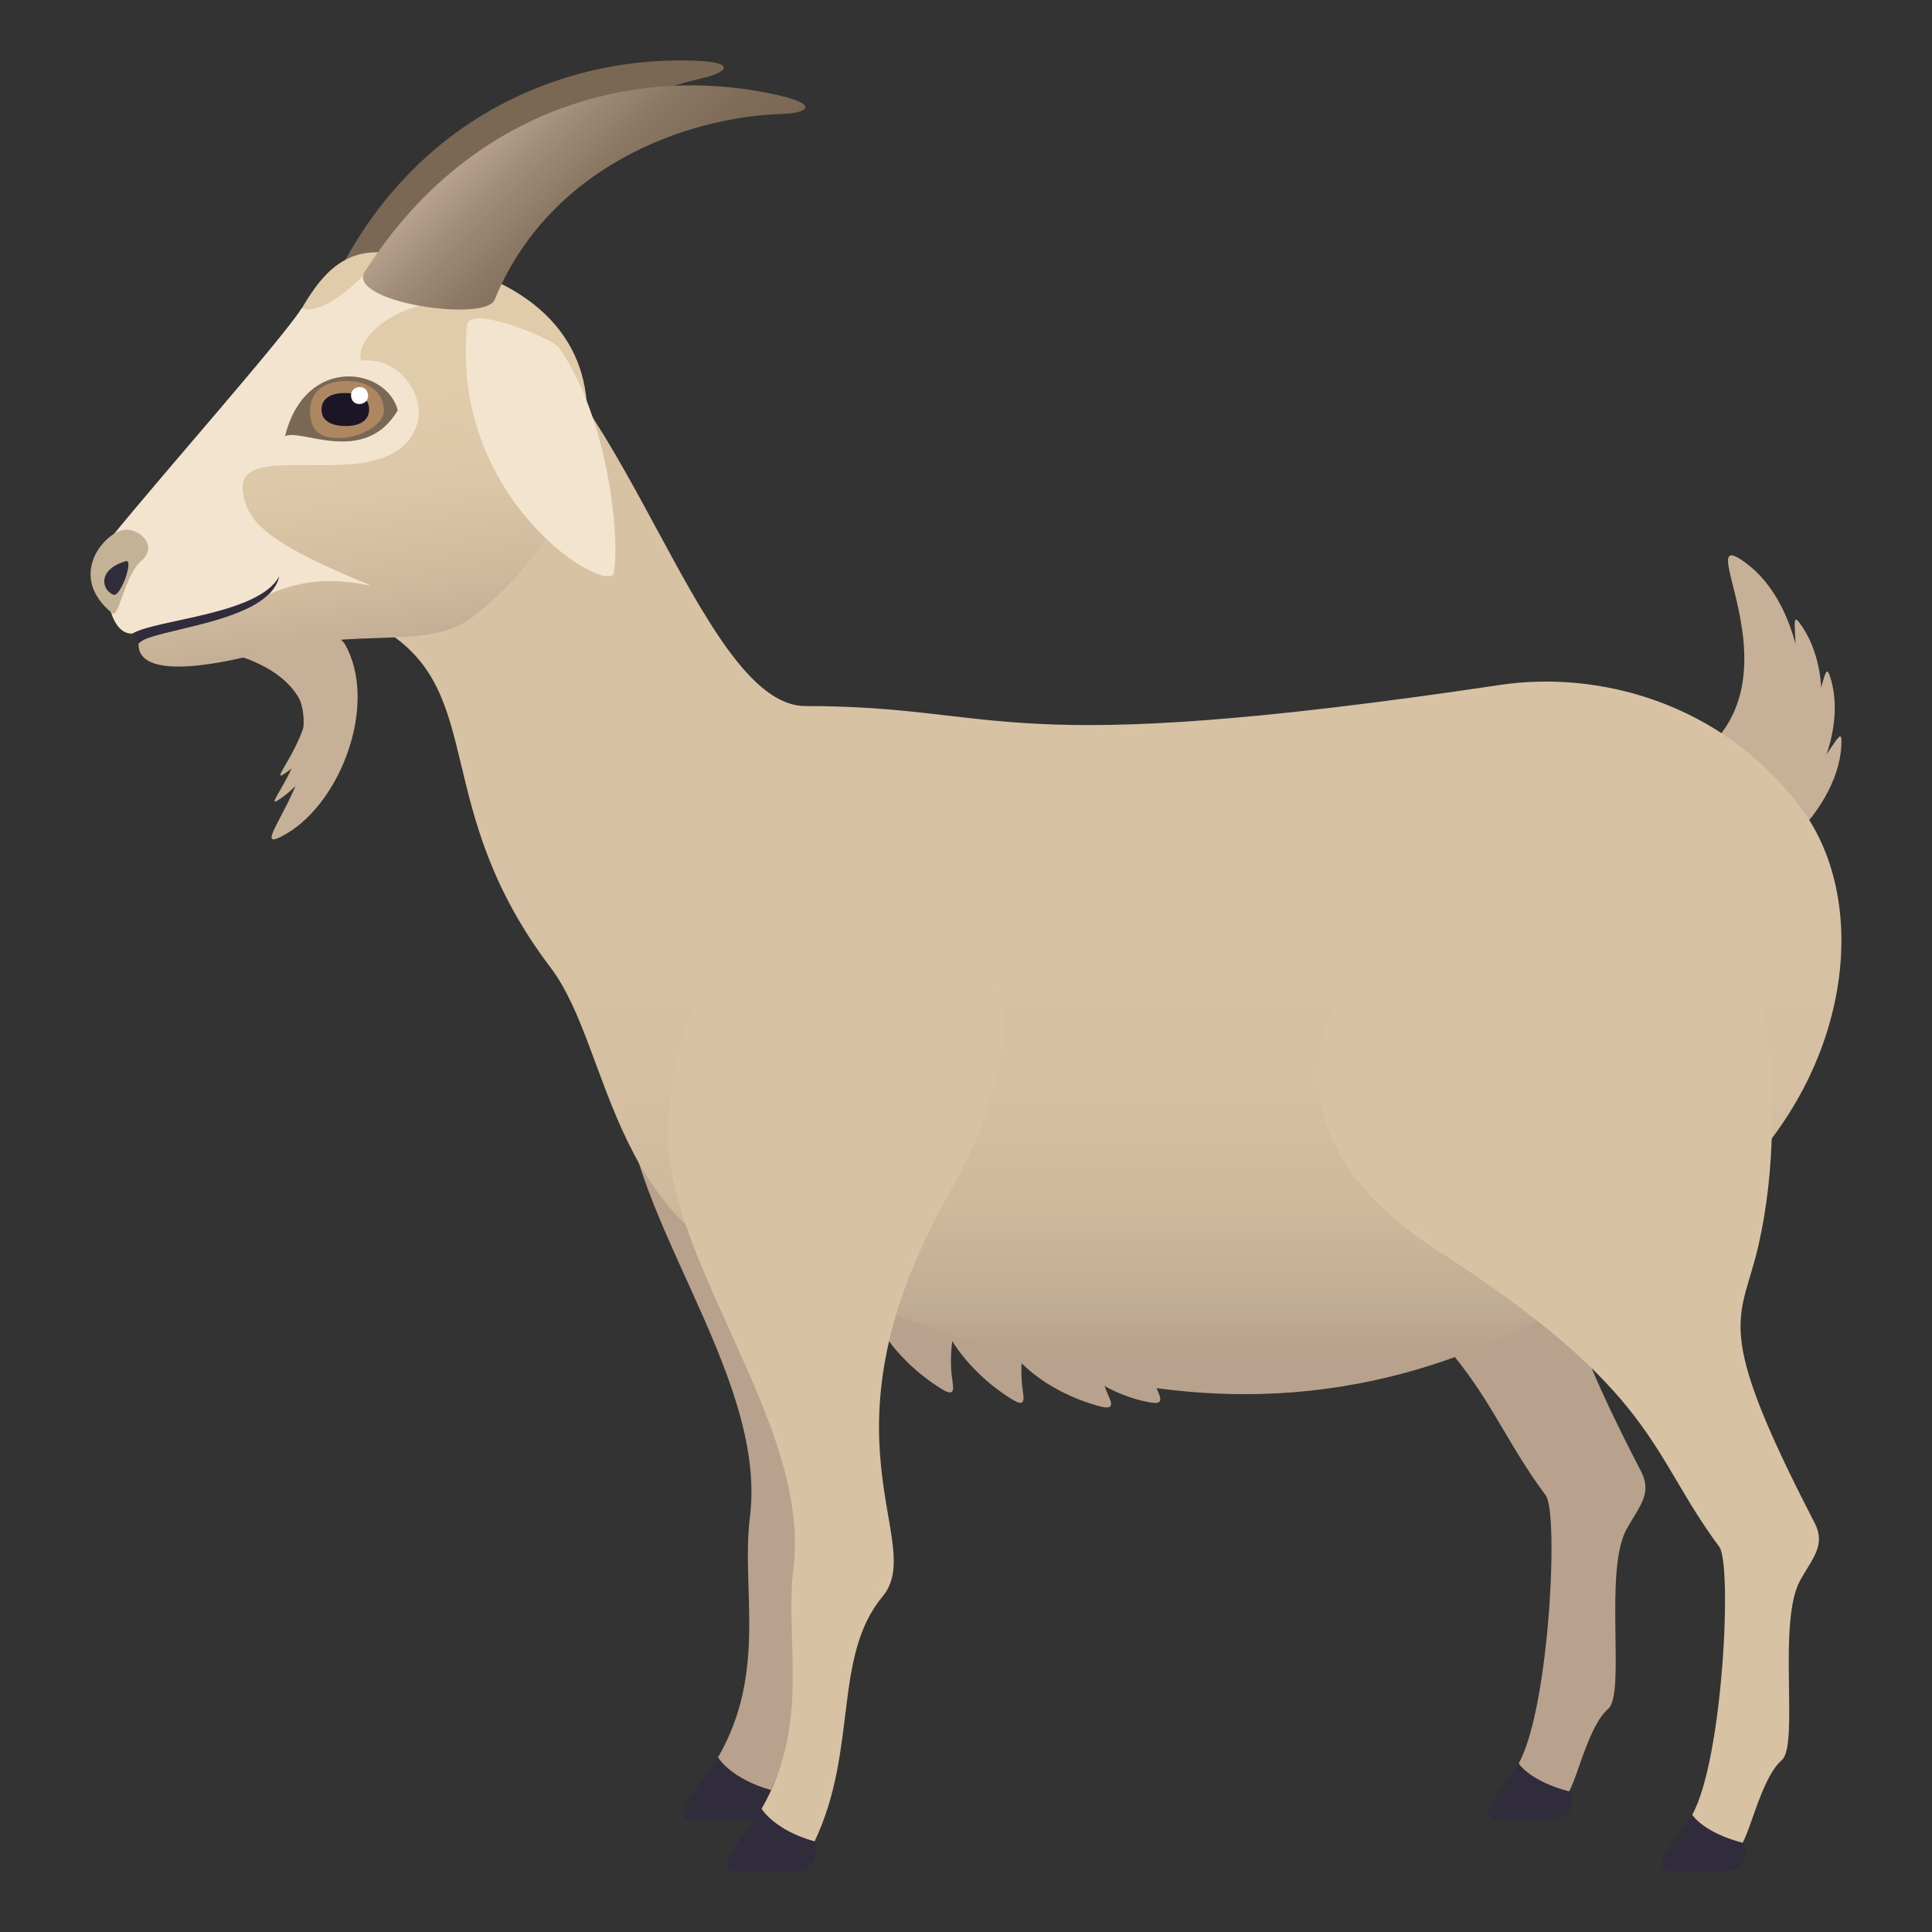 <svg xmlns="http://www.w3.org/2000/svg" xml:space="preserve" style="enable-background:new 0 0 64 64" viewBox="0 0 64 64"><rect x="0" y="0" width="64" height="64" fill="#333333" stroke="none"/><path d="M27.795 51.184c1.507-1.818-2.386-5.258 2.217-13.375 6.937-12.261-8.503-14.627-9.318-2.393-.3 4.491 4.756 9.995 4.148 14.84-.298 2.372.586 5.113-1.056 7.96.058.06.378 1.723 1.758 1.08 1.449-3.057.591-6.108 2.251-8.112z" style="fill:#b8a28d"/><path d="M23.786 58.217c-.635 1.002-1.735 2.08-.813 2.08h1.945s.889-.055.626-1c-1.339-.372-1.758-1.08-1.758-1.08z" style="fill:#302c3b"/><path d="M41.854 39.712c7.32 4.708 7.022 6.696 9.352 9.828.431.578.125 7.036-.897 8.875 0 0 .262 1.966 1.54 1.098.335-.228.702-2.283 1.427-2.908.584-.505-.16-4.576.612-5.96.402-.725.853-1.164.48-1.892-3.448-6.656-2.442-6.65-1.858-9.227 1.123-4.965-.095-10.842-1.24-13.027-2.842-5.415-21.254 5.554-9.416 13.213z" style="fill:#b8a28d"/><path d="M50.31 58.415c-.652.942-1.538 1.883-.589 1.883h1.677s.91-.054.638-.94c-1.367-.346-1.727-.943-1.727-.943z" style="fill:#302c3b"/><path d="M58.165 28.129c2.345-2.978 1.908-7.796-.308-9.461-2.454-1.844 3.839 6.272-4.94 7.59.974.754 4.486 2.838 5.248 1.871z" style="fill:#c6b198"/><path d="M58.104 27.549c2.344-1.528 2.856-5.153 1.491-6.937-.697-.909 1.812 5.737-5.557 5.297.63.777 3.182 2.217 4.066 1.64z" style="fill:#c6b198"/><path d="M56.971 28.598c2.73-.844 4.371-4.18 3.631-6.243-.38-1.055-.088 5.963-7.004 3.598.358.912 2.346 2.964 3.373 2.645z" style="fill:#c6b198"/><path d="M55.506 29.505c2.883-.07 5.533-2.814 5.494-4.985-.022-1.11-2.017 5.674-7.857 1.551.047.967 1.28 3.463 2.363 3.434z" style="fill:#c6b198"/><path d="M30.764 42.05c.156 2.31 1.773 3.673 2.668 4.248.405.265.525.238.455-.187-.1-.618-.071-1.446.22-2.409.364-1.206-3.41-2.64-3.343-1.651z" style="fill:#b8a28d"/><path d="M28.432 41.707c.155 2.31 1.774 3.673 2.668 4.247.405.267.525.238.454-.185-.099-.62-.071-1.445.22-2.41.365-1.207-3.408-2.637-3.342-1.652zm4.252 1.618c.738 2.14 2.643 2.948 3.652 3.234.455.133.567.067.389-.309-.254-.563-.438-1.35-.4-2.355.045-1.25-3.957-1.492-3.641-.57z" style="fill:#b8a28d"/><path d="M34.693 43.602c.708 2.042 2.423 2.66 3.325 2.84.41.085.506.013.342-.345-.24-.532-.422-1.288-.414-2.287.013-1.236-3.554-1.084-3.253-.209z" style="fill:#b8a28d"/><linearGradient id="a" x1="36.154" x2="36.154" y1="44.62" y2="25.82" gradientUnits="userSpaceOnUse"><stop offset="0" style="stop-color:#b8a28d"/><stop offset=".088" style="stop-color:#c2ad95"/><stop offset=".248" style="stop-color:#ceb99d"/><stop offset=".467" style="stop-color:#d5c0a3"/><stop offset="1" style="stop-color:#d7c2a4"/></linearGradient><path d="M49.689 22.69c-16.821 2.506-16.273.699-23.008.699-3.593 0-6.204-11.767-10.898-13.221-3.6-1.113-6.206 8.781-3.073 10.696 3.445 2.108 1.509 5.89 5.53 11.19 2.094 2.762 1.905 9.1 8.453 10.586 5.794 1.315 16.589 8.757 30.13-2.933 4.484-3.868 5.24-9.743 2.828-12.953-2.661-3.541-6.765-4.541-9.962-4.065z" style="fill:url(#a)"/><path d="M29.236 52.886c1.509-1.818-2.386-5.258 2.218-13.374 6.935-12.261-8.504-14.627-9.318-2.395-.3 4.491 4.755 9.994 4.146 14.841-.296 2.372.587 5.113-1.054 7.96.057.06.377 1.723 1.757 1.08 1.45-3.058.592-6.11 2.25-8.112z" style="fill:#d7c2a4"/><path d="M25.228 59.919C24.592 60.922 23.492 62 24.414 62h1.945s.89-.055.626-1.002c-1.337-.371-1.757-1.08-1.757-1.08z" style="fill:#302c3b"/><path d="M47.604 41.414c7.317 4.708 7.02 6.696 9.35 9.827.432.58.125 7.036-.897 8.876 0 0 .261 1.966 1.54 1.098.335-.227.702-2.284 1.427-2.908.584-.503-.16-4.576.612-5.96.402-.725.854-1.164.48-1.891-3.446-6.657-2.442-6.651-1.858-9.229 1.123-4.963-.095-10.841-1.24-13.026-2.843-5.415-21.254 5.553-9.414 13.213z" style="fill:#d7c2a4"/><path d="M56.057 60.117C55.405 61.06 54.52 62 55.47 62h1.677s.911-.055.638-.94c-1.367-.346-1.727-.943-1.727-.943z" style="fill:#302c3b"/><path d="M10.631 10.31c2.593-6.421 8.126-8.502 12.478-8.296 1.293.058.983.392.113.587-3.063.688-7.231 3.151-8.195 7.82-.167.813-4.841.993-4.396-.11z" style="fill:#7a6854"/><path d="M11.429 21.345c1.095 1.934-.104 5.223-1.976 6.294-2.076 1.19 3.943-4.376-1.843-6.003.826-.488 3.408-1.019 3.819-.291z" style="fill:#c6b198"/><path d="M10.84 21.285c.907 1.608-.121 4.28-1.642 5.23-.779.482 3.275-3.638-1.532-4.989.688-.403 2.832-.845 3.174-.24z" style="fill:#c6b198"/><path d="M11.031 20.424c.909 1.607-.12 4.278-1.642 5.227-.78.485 3.276-3.635-1.53-4.986.685-.406 2.83-.846 3.172-.241z" style="fill:#c6b198"/><linearGradient id="b" x1="12.727" x2="11.384" y1="23.068" y2="13.298" gradientUnits="userSpaceOnUse"><stop offset="0" style="stop-color:#b8a28d"/><stop offset=".034" style="stop-color:#bba58f"/><stop offset=".369" style="stop-color:#cfba9e"/><stop offset=".695" style="stop-color:#dcc7a8"/><stop offset="1" style="stop-color:#e0cbab"/></linearGradient><path d="M9.998 10.211c.51-.848 1.243-2.007 2.772-1.838 9.465 1.044 7.379 8.631 2.87 12.077-1.458 1.116-3.777.299-6.878 1.152-1.915.526-4.234.85-4.171-.295.384-.292.674-.35-.205-.32.053-.495 3.86-7.865 5.612-10.776z" style="fill:url(#b)"/><path d="M3.715 17.763c1.9-2.325 5.513-6.397 6.283-7.552 0 0 .652.4 2.317-1.36.67-.709 2.692 1.033 2.259 1.112-2.656.481-2.812 2.007-2.549 1.982 1.215-.117 2.12 1.2 1.771 2.167-.889 2.462-5.937.295-5.753 2.124.103 1.021.735 1.727 4.272 3.171-3.5-.74-3.778 1.315-7.93 1.58 0 0-.531.088-.748-.86-.102-.438-.518-1.636.078-2.364z" style="fill:#f2e4ce"/><path d="M4.59 21.307c-.028-.266-.204-.32-.204-.32.807-.476 4.188-.626 4.864-1.896-.326 1.55-4.196 1.727-4.66 2.216z" style="fill:#302c3b"/><path d="M4.664 18.597c-.525.455-.73 1.891-.942 1.72-1.508-1.221-.29-2.653.38-2.765.455-.075 1.192.497.562 1.045z" style="fill:#c4b296"/><path d="M4.171 18.589c.27-.078-.18 1.217-.419 1.111-.404-.17-.513-.847.42-1.111z" style="fill:#302c3b"/><linearGradient id="c" x1="16.754" x2="21.597" y1="3.824" y2="8.666" gradientUnits="userSpaceOnUse"><stop offset="0" style="stop-color:#b8a28d"/><stop offset=".223" style="stop-color:#a08c77"/><stop offset=".492" style="stop-color:#8b7864"/><stop offset=".755" style="stop-color:#7e6c58"/><stop offset="1" style="stop-color:#7a6854"/></linearGradient><path d="M12.086 8.997C15.81 3.173 21.63 2.16 25.868 3.175c1.258.303.893.572.004.602-3.136.102-7.684 1.74-9.487 6.153-.314.764-4.94.068-4.299-.933z" style="fill:url(#c)"/><path d="M15.465 10.792c-.545 5.895 4.74 8.973 4.871 8.174.198-1.203-.174-5.081-1.822-7.454-.2-.288-2.979-1.458-3.049-.72z" style="fill:#f2e4ce"/><path d="M9.443 14.449c.515-.27 2.633 1 3.733-.855-.346-1.408-3.06-1.867-3.733.855z" style="fill:#7a6854"/><path d="M11.434 12.62c-.673.008-1.19.348-1.163 1.034.023.594.304.866.977.857.673-.01 1.486-.439 1.469-.923-.027-.685-.608-.977-1.283-.967z" style="fill:#ad8762"/><path d="M11.383 13.02c.434-.009.823.117.844.506.021.391-.3.578-.733.586-.432.008-.82-.118-.843-.51-.021-.387.298-.575.732-.582z" style="fill:#1a1626"/><path d="M12.19 13.062c.055.37-.506.452-.558.084-.056-.373.505-.458.557-.084z" style="fill:#fff"/></svg>